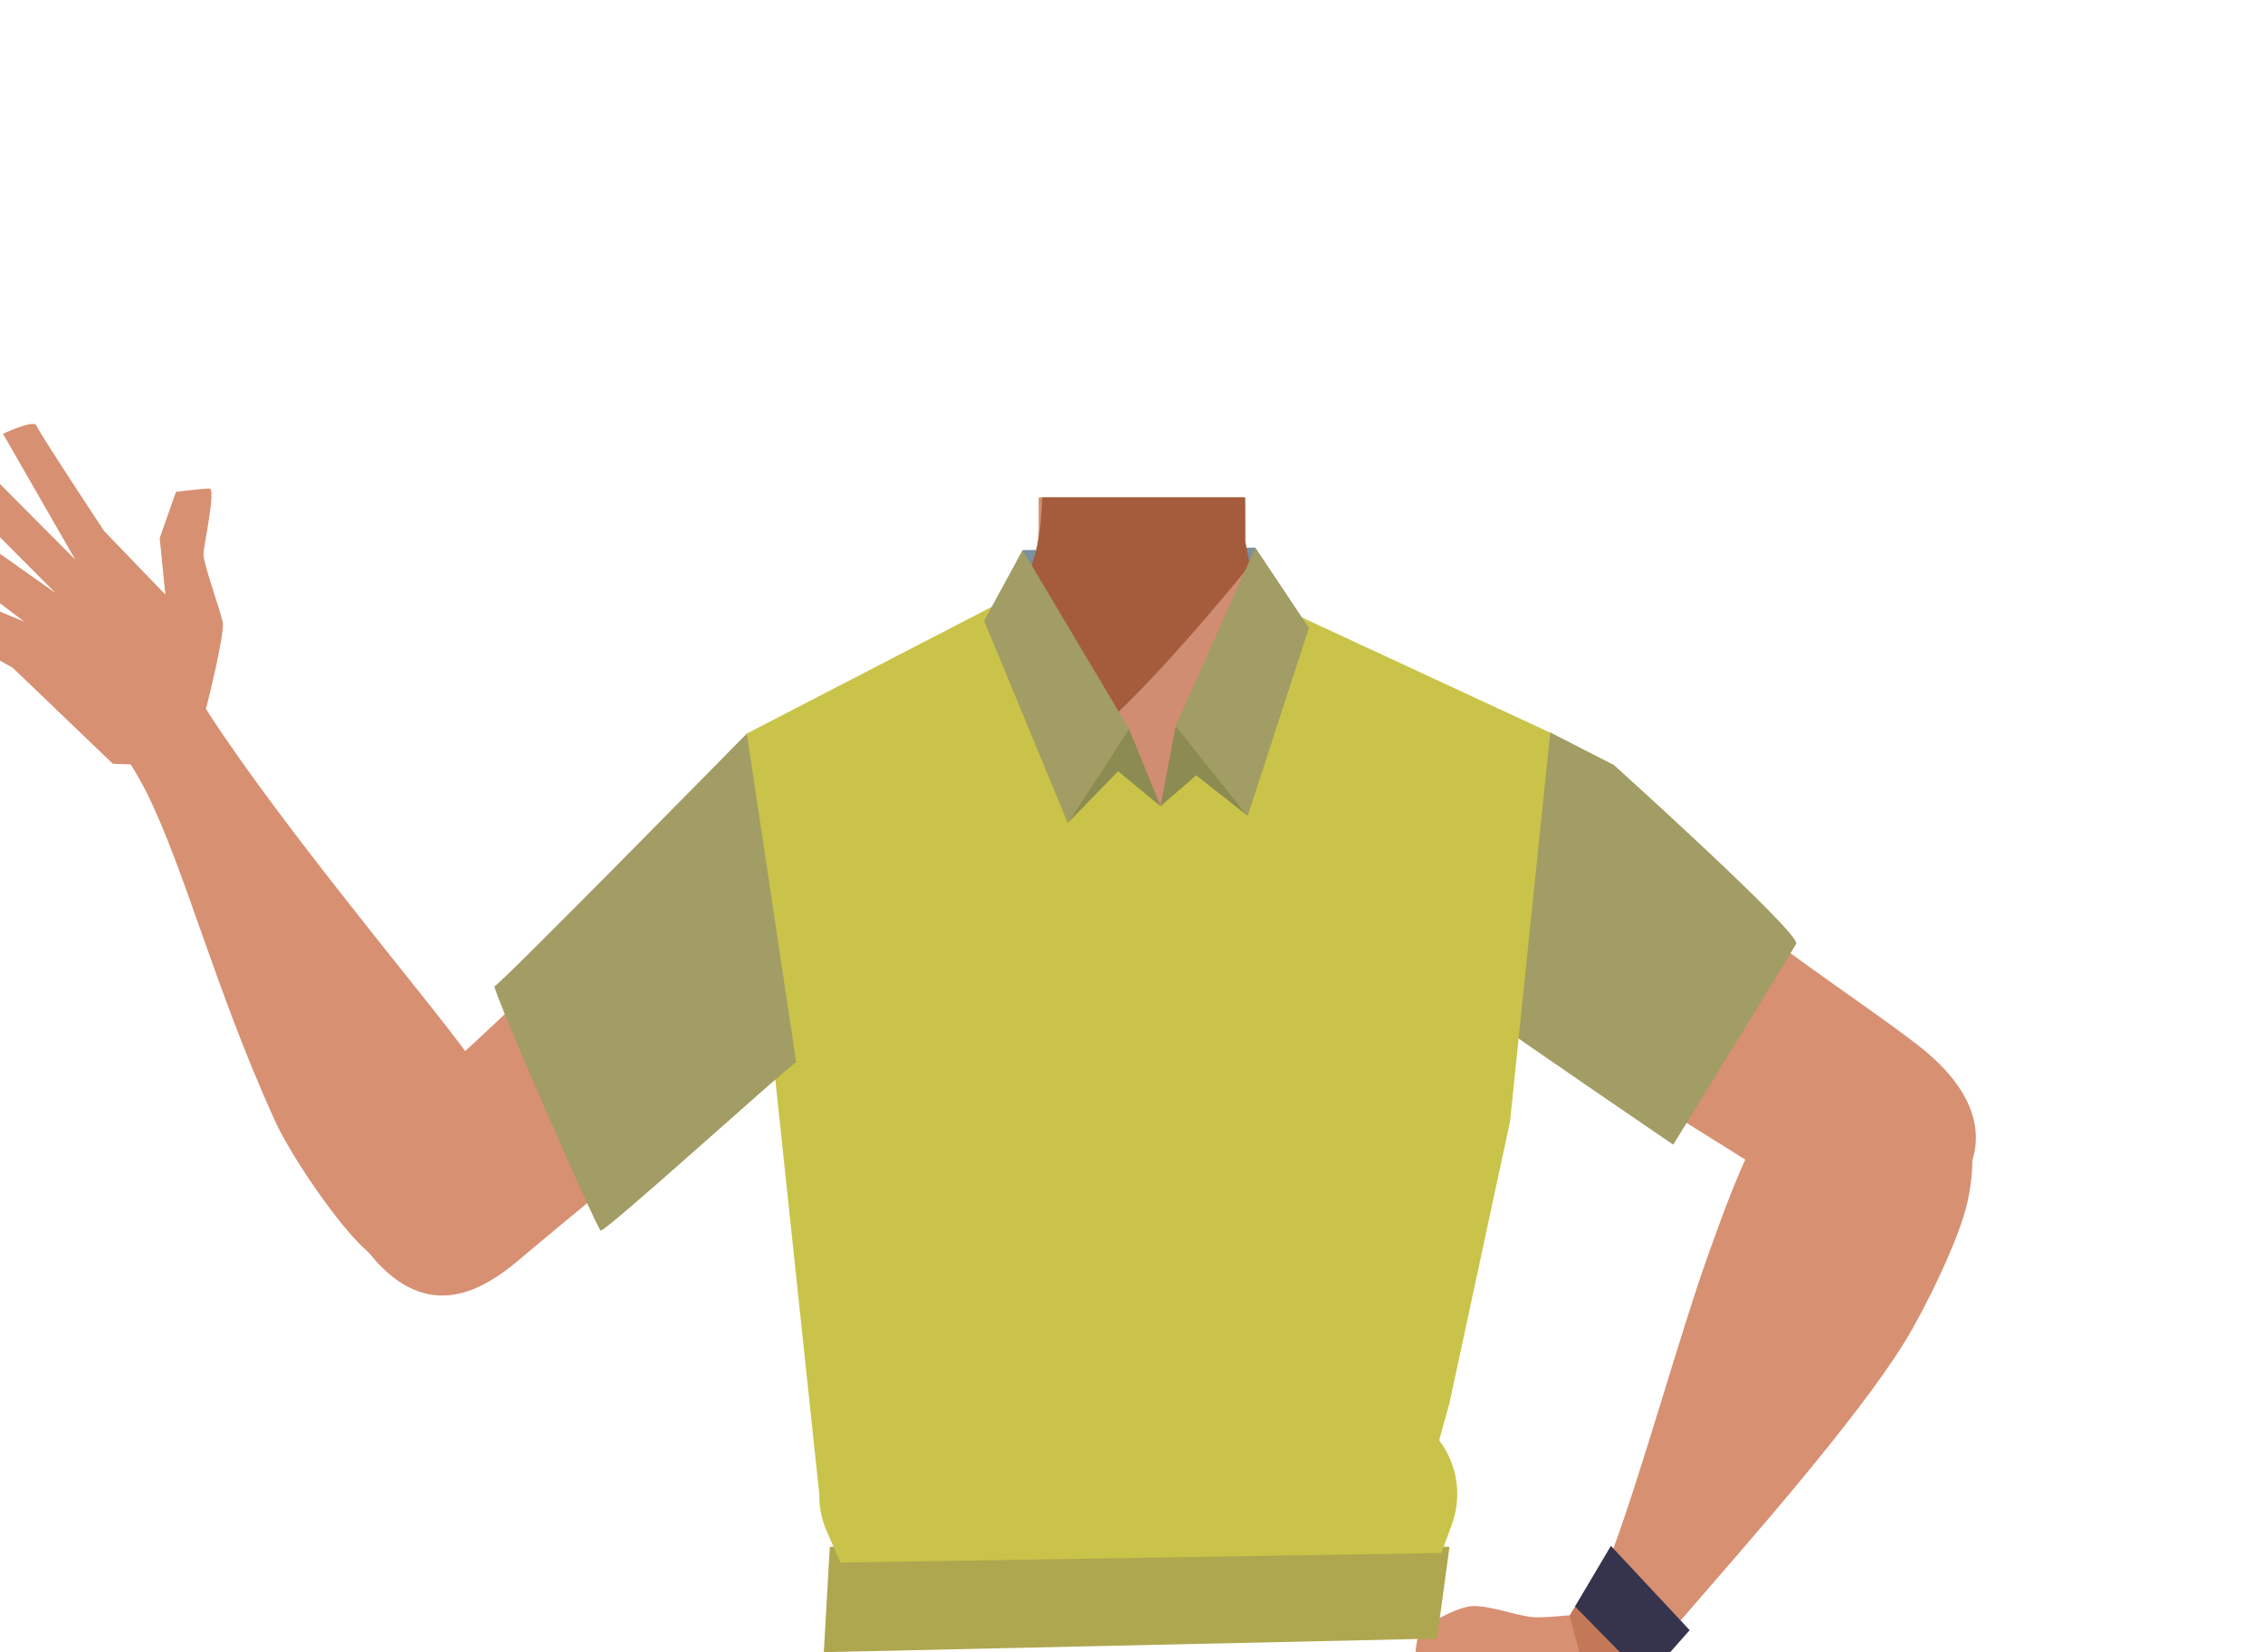 <svg xmlns="http://www.w3.org/2000/svg" viewBox="0 0 588 429.28"><defs><style>.cls-1{fill:#7a919e;}.cls-2{fill:#d79072;}.cls-3{fill:#d08d72;}.cls-4{fill:#a45c3d;}.cls-5{fill:#c37958;}.cls-6{fill:#36344d;}.cls-7{fill:#a29c65;}.cls-8{fill:#afa74f;}.cls-9{fill:#c9c349;}.cls-10{fill:#8b8b52;}</style></defs><g id="Calque_1" data-name="Calque 1"><polygon class="cls-1" points="264.84 171.83 265.7 142.93 326.18 142.29 325.84 171.83 264.84 171.83"/><path class="cls-2" d="M53.62,183.84s4.84-19.16,4.25-22.16-5.06-15.28-5-17.68,3.34-17.06,1.54-17.07-8.69.88-8.69.88l-4.22,12,1.46,14.68L27.08,138S10.13,112.38,9.5,110.62s-8.72,2.1-8.72,2.1l18.79,32.7-29-29.13-6.91,6.88,30.78,30.92-36.18-25.55L-25,137.82,6.35,161.56l-27.53-11.45s-3,8.38-.92,9.28S3.33,173.53,3.33,173.53l26,24.93,9.28.32Z"/><path class="cls-3" d="M416.65,222.35c-.6,38.39-26.2,33.17-36.86,42.29-12.58,10.77-8.27,50-17.18,64-2.45,3.84-11.36,10.1-15.8,9.08C334.3,334.86,322.78,307,312,300c-6.33-4.12-23.57-3.62-30.19,0-11.25,6.16-22.27,34.86-34.77,37.73-4.44,1-13.35-5.24-15.8-9.08-8.91-14-4.6-53.24-17.19-64-10.65-9.12-36.25-3.9-36.86-42.29-.41-26.59,35-37.34,35-37.34l40.15-19.91a31.4,31.4,0,0,0,7.1-4.82,29.11,29.11,0,0,0,2.29-2.29l.63-.71.05-.06a31.55,31.55,0,0,0,7.22-16.43,30.71,30.71,0,0,0,.25-4.19l0-2.84,0-4.51h53.63l.06,5,0,1.5,0,3.21c0,.33,0,.67,0,1v0c0,.65.09,1.3.16,1.95a29.38,29.38,0,0,0,.93,4.57,28.5,28.5,0,0,0,14.7,17.59L380,184.17a27.41,27.41,0,0,0,3.16,1.33C389.79,187.88,417,199,416.65,222.35Z"/><path class="cls-3" d="M324.29,177.53,296.79,210,282,192.34,269.6,177.53l.72-41.56,0-2.21.08-4.51h53v.23l.08,4.66v0l0,1.56.07,4.21v0l0,1.28.12,6.79Z"/><path class="cls-4" d="M324.79,146.78l-1,1.25c-5.16,6.33-28.83,35-41.79,44.31-3.2,2.29-5.74,3.39-7.2,2.69C268,191.77,260,159.93,260,159.93l.08-.07a21,21,0,0,0,1.73-1.87q.48-.57,1.05-1.32l.06-.08a39.39,39.39,0,0,0,6.66-15.16c0-.21.09-.42.13-.64.26-1.37.48-3,.66-4.82.07-.71.13-1.45.19-2.21.11-1.42.2-2.94.28-4.51h52.67v.23l0,4.28,0,6.72.15.76.14.67.93,4.57Z"/><path class="cls-2" d="M358.78,229.08c11.91,25,40.93,38.77,40.93,38.77s53,32.77,70.44,44c8.23,5.28,25.21,16.57,39-3.61h0c11.33-16.64-2.81-30.35-10.19-36.17-15-11.83-47.91-32.65-60.5-46.74C429,214.8,418.66,195,395.28,189.09c0,0-18.61-6.9-31.75,8.25l-.52.6a28.71,28.71,0,0,0-4.23,31.14Z"/><path class="cls-2" d="M495.09,274.27c-18.55-7.17-32.67,11.81-37.39,19S447,317.21,444.07,325.42c-7.55,21-17.53,57.34-25.19,77.81-5.05,13.46-8.09,20.41-.35,25.92,7.05,5,16.12-5.75,19.73-9.93,14.86-17.19,44.31-50.4,56.85-70.9,5.14-8.41,14-26.39,16.1-36C517.16,285.35,500.48,276.36,495.09,274.27Z"/><path class="cls-2" d="M131,329.32c13.76-11.4,4.47-32.14.67-39.86S117,267.89,111.57,261.07c-13.77-17.45-56.38-69.4-65-89.37-6-14-23.92,10.39-23.92,10.39s10.77,14.36,15.54,24c10,20.33,17.56,50.38,33,84.59,4,9,15.34,25.6,22.22,32.5C112.6,342.5,127,332.63,131,329.32Z"/><path class="cls-2" d="M236.19,229.37c-8.55,26.32-35.52,43.78-35.52,43.78s-48.23,39.39-64.1,52.77c-7.47,6.3-22.84,19.72-39.09,1.5h0c-13.4-15-1.17-30.46,5.39-37.19,13.33-13.69,43.23-38.62,53.88-54.23,7.93-11.63,25.91-35.58,48.33-44.45,0,0,7.26-6.34,22.27,7l.59.53a28.69,28.69,0,0,1,8.25,30.32Z"/><path class="cls-2" d="M421.71,425.51c2,3.19,3.07,9-3,14.84,0,0-17.63,20.22-25.4,24.34-3.47,1.84-12.79,6.25-15.37,3.3-7.34-8.39-12.07-28.61-9.73-41.73.71-3.93,9.41-8.05,13.33-8.82,4.31-.84,13,2.62,17.34,2.78a67.49,67.49,0,0,0,7.19-.39C412,419.28,418.93,421.15,421.71,425.51Z"/><polygon class="cls-5" points="411.95 413.08 407.81 419.77 411.18 432.26 415.15 444.34 420.74 438.32 430.88 431.28 411.95 413.08"/><polygon class="cls-6" points="409.24 417.41 418.56 401.66 439.03 423.57 427.78 436.3 409.24 417.41"/><path class="cls-7" d="M402.78,190.29l16.57,8.49s48.75,43.94,47.36,46.45-31.95,52.19-31.95,52.19-43.51-29.66-44.64-30.79-12.71-29.28-13.49-28.91,13.11-40.65,13.49-42.48,12.66-5,12.66-5"/></g><g id="Calque_5" data-name="Calque 5"><polygon class="cls-8" points="214.05 429.28 215.61 401.91 376.63 401.91 373.38 425.75 214.05 429.28"/><path class="cls-9" d="M212.9,388.47,200.67,273.15,194,190.63l11.1-5.75L259,157l42.81,52.53,36.33-49.16,64.66,30-10.44,101-15.71,73.05-2.71,9.82a23.1,23.1,0,0,1,3.27,21.95l-2.7,7.33L218.36,406l-3.62-8.34A22.3,22.3,0,0,1,212.9,388.47Z"/><polygon class="cls-7" points="255.72 161.3 265.7 142.93 293.37 189.43 277.44 213.83 255.72 161.3"/><polygon class="cls-7" points="340.1 163.15 326.18 142.29 305.49 188.67 324.19 211.99 340.1 163.15"/><polygon class="cls-10" points="293.37 189.43 301.54 209.48 290.52 200.39 277.44 213.83 293.37 189.43"/><polygon class="cls-10" points="301.54 209.48 305.49 188.67 324.19 211.99 310.81 201.45 301.54 209.48"/><path class="cls-7" d="M206.87,276c-1.76.71-49.76,44.4-50.82,43.73s-28.59-63.49-27.53-63.49,65.53-65.64,65.53-65.64"/></g></svg>